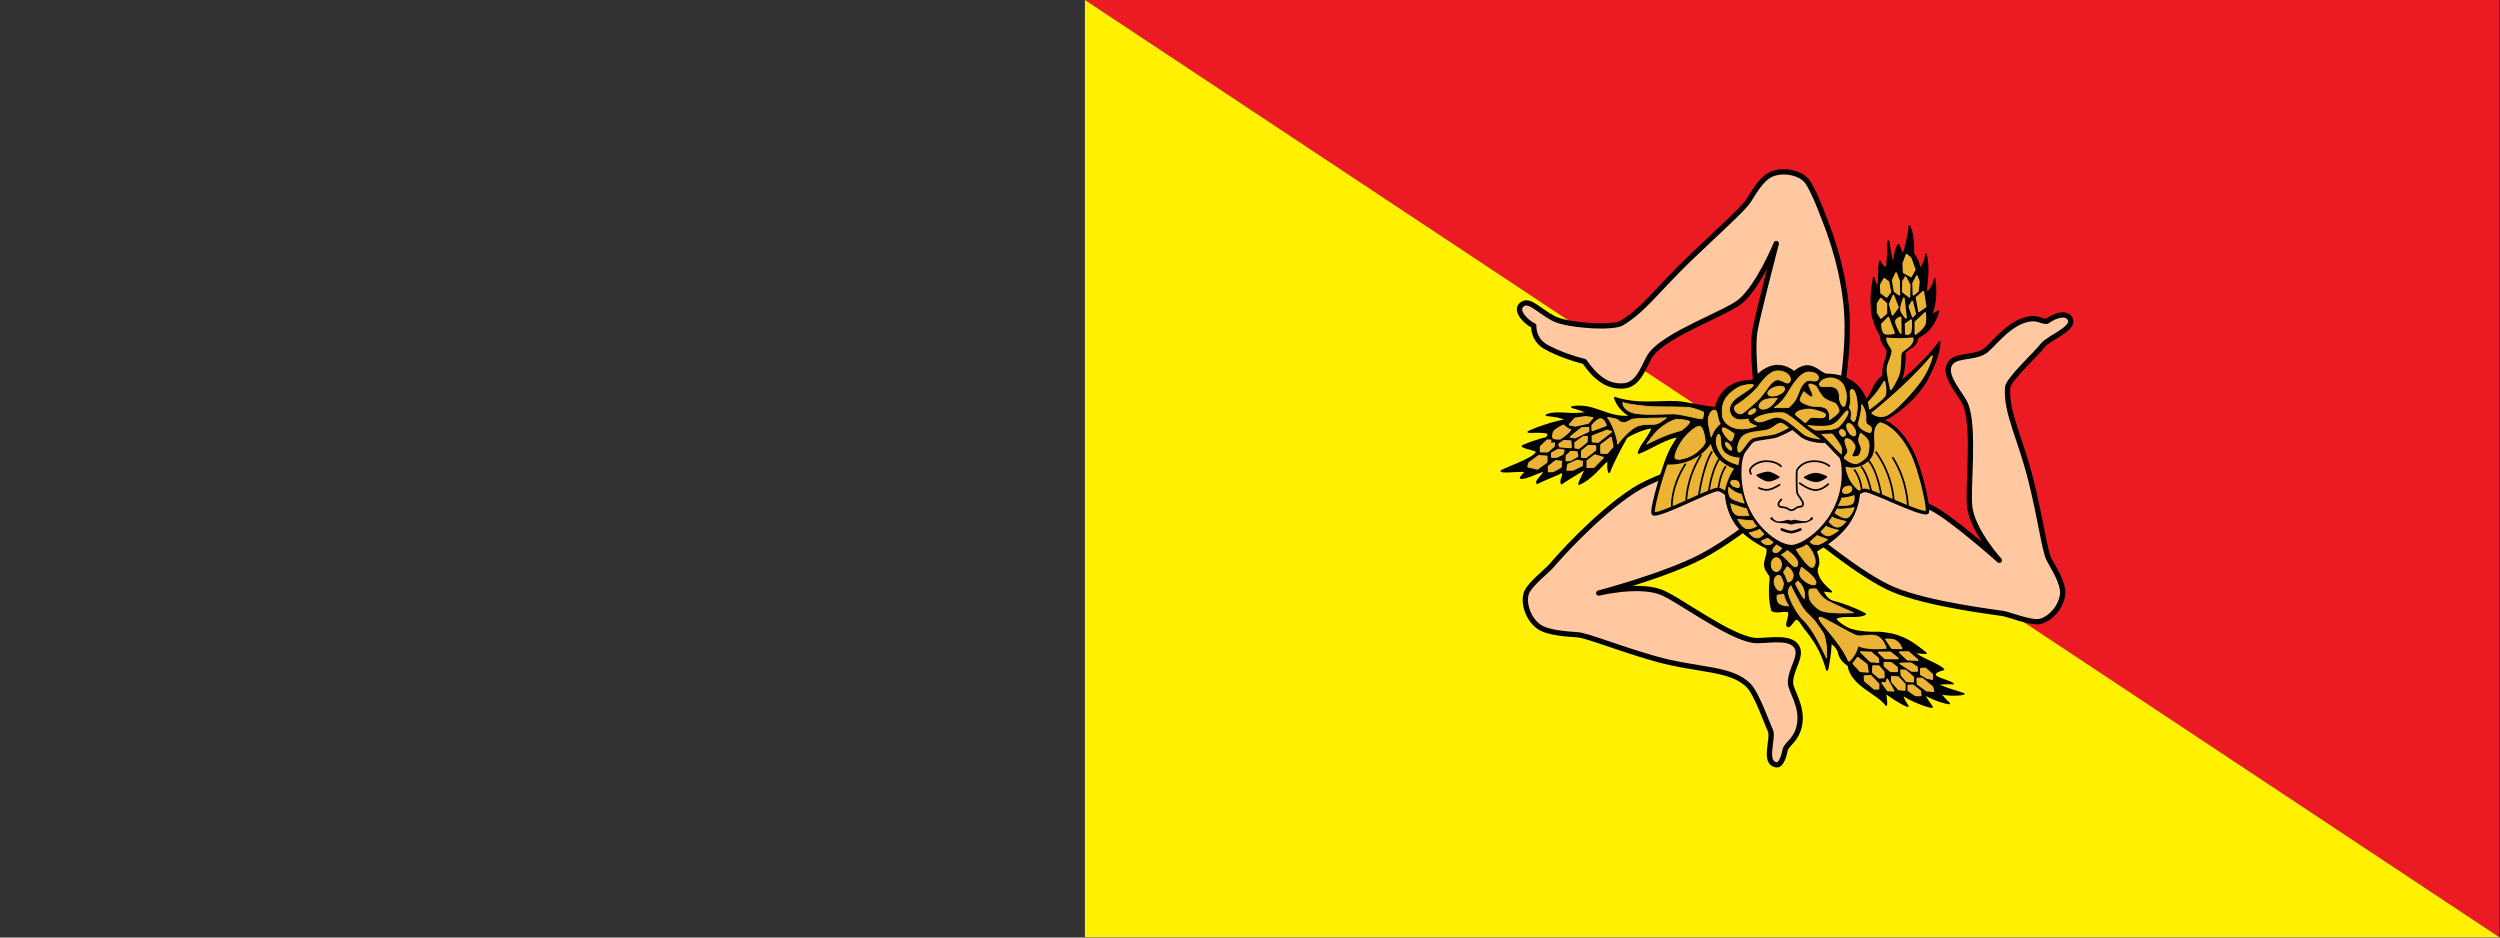 <?xml version="1.0" encoding="UTF-8" standalone="no"?>
<svg
   xmlns:dc="http://purl.org/dc/elements/1.1/"
   xmlns:cc="http://creativecommons.org/ns#"
   xmlns:rdf="http://www.w3.org/1999/02/22-rdf-syntax-ns#"
   xmlns:svg="http://www.w3.org/2000/svg"
   xmlns="http://www.w3.org/2000/svg"
   xmlns:xlink="http://www.w3.org/1999/xlink"
   xmlns:sodipodi="http://sodipodi.sourceforge.net/DTD/sodipodi-0.dtd"
   xmlns:inkscape="http://www.inkscape.org/namespaces/inkscape"
   height="60"
   width="160"
   version="1.0"
   viewBox="-2100 -1470 933.333 350"
   id="svg2"
   inkscape:version="0.92.2 (5c3e80d, 2017-08-06)"
   sodipodi:docname="launcher-xxxhdpi.svg">
  <rect x="-2100" y="-1470" width="933.333" height="350" fill="#333333" stroke="none"/>
  <sodipodi:namedview
     pagecolor="#ffffff"
     bordercolor="#666666"
     borderopacity="1"
     objecttolerance="10"
     gridtolerance="10"
     guidetolerance="10"
     inkscape:pageopacity="0"
     inkscape:pageshadow="2"
     inkscape:window-width="1280"
     inkscape:window-height="708"
     id="namedview116"
     showgrid="false"
     fit-margin-top="0"
     fit-margin-left="0"
     fit-margin-right="0"
     fit-margin-bottom="0"
     inkscape:zoom="3.6948165"
     inkscape:cx="105.02632"
     inkscape:cy="42.934471"
     inkscape:window-x="0"
     inkscape:window-y="31"
     inkscape:window-maximized="1"
     inkscape:current-layer="svg2" />
  <defs
     id="defs4">
    <path
       id="D"
       d="m -31.5,0 33,0 a 30,30 0 0 0 30,-30 l 0,-10 a 30,30 0 0 0 -30,-30 l -33,0 z m 13,-13 19,0 a 19,19 0 0 0 19,-19 l 0,-6 a 19,19 0 0 0 -19,-19 l -19,0 z"
       inkscape:connector-curvature="0"
       style="fill-rule:evenodd" />
    <path
       id="E"
       transform="translate(-31.5,0)"
       d="m 0,0 63,0 0,-13 -51,0 0,-18 40,0 0,-12 -40,0 0,-14 48,0 0,-13 -60,0 z"
       inkscape:connector-curvature="0" />
    <path
       id="e"
       d="m -26.25,0 52.5,0 0,-12 -40.5,0 0,-16 33,0 0,-12 -33,0 0,-11 39.25,0 0,-12 -51.25,0 z"
       inkscape:connector-curvature="0" />
    <g
       id="G">
      <clipPath
         id="gcut">
        <path
           d="m -31.5,0 0,-70 63,0 0,70 z M 0,-47 l 0,12 31.5,0 0,-12 z"
           id="path11"
           inkscape:connector-curvature="0" />
      </clipPath>
      <use
         xlink:href="#O"
         clip-path="url(#gcut)"
         id="use13"
         x="0"
         y="0"
         width="100%"
         height="100%" />
      <rect
         y="-35"
         x="5"
         height="10"
         width="26.5"
         id="rect15" />
      <rect
         y="-35"
         x="21.5"
         height="35"
         width="10"
         id="rect17" />
    </g>
    <path
       id="M"
       d="m -31.5,0 12,0 0,-48 14,48 11,0 14,-48 0,48 12,0 0,-70 -17.5,0 -14,48 -14,-48 -17.5,0 z"
       inkscape:connector-curvature="0" />
    <path
       id="O"
       d="M 0,0 A 31.5,35 0 0 0 0,-70 31.5,35 0 0 0 0,0 m 0,-13 a 18.5,22 0 0 0 0,-44 18.5,22 0 0 0 0,44"
       inkscape:connector-curvature="0"
       style="fill-rule:evenodd" />
    <path
       id="P"
       d="m -31.5,0 13,0 0,-26 28,0 a 22,22 0 0 0 0,-44 l -40,0 z m 13,-39 27,0 a 9,9 0 0 0 0,-18 l -27,0 z"
       inkscape:connector-curvature="0"
       style="fill-rule:evenodd" />
    <g
       id="R">
      <use
         xlink:href="#P"
         id="use23"
         x="0"
         y="0"
         width="100%"
         height="100%" />
      <path
         d="m 28,0 c 0,-10 0,-32 -15,-32 l -19,0 c 22,0 22,22 22,32"
         id="path25"
         inkscape:connector-curvature="0" />
    </g>
    <path
       id="S"
       d="m -15.75,-22 c 0,7 6.75,10.5 16.75,10.5 10,0 14.74,-3.25 14.75,-7.75 C 15.75,-33.5 -31,-24.5 -30.75,-49.5 -30.5,-71 -6,-70 3,-70 c 9,0 26,4 25.75,21.25 l -15.25,0 c 0,-7.5 -7,-10.25 -15,-10.25 -7.75,0 -13.25,1.25 -13.25,8.5 -0.25,11.75 46.25,4 46.25,28.75 C 31.5,-3.5 13.5,0 0,0 -11.5,0 -31.55,-4.5 -31.5,-22 Z"
       inkscape:connector-curvature="0" />
    <g
       id="star"
       style="fill:#ffffff">
      <g
         id="c">
        <path
           id="t"
           transform="matrix(0.951,0.309,-0.309,0.951,-0.309,-0.049)"
           d="M 0,-1 0,0 0.5,0"
           inkscape:connector-curvature="0" />
        <use
           xlink:href="#t"
           transform="scale(-1,1)"
           id="use31"
           x="0"
           y="0"
           width="100%"
           height="100%" />
      </g>
      <use
         xlink:href="#c"
         transform="matrix(0.309,0.951,-0.951,0.309,0,0)"
         id="use33"
         x="0"
         y="0"
         width="100%"
         height="100%" />
      <use
         xlink:href="#c"
         transform="matrix(0.309,-0.951,0.951,0.309,0,0)"
         id="use35"
         x="0"
         y="0"
         width="100%"
         height="100%" />
      <use
         xlink:href="#c"
         transform="matrix(-0.809,0.588,-0.588,-0.809,0,0)"
         id="use37"
         x="0"
         y="0"
         width="100%"
         height="100%" />
      <use
         xlink:href="#c"
         transform="matrix(-0.809,-0.588,0.588,-0.809,0,0)"
         id="use39"
         x="0"
         y="0"
         width="100%"
         height="100%" />
    </g>
    <use
       id="star1"
       xlink:href="#star"
       transform="scale(31.5,31.5)"
       x="0"
       y="0"
       width="100%"
       height="100%" />
    <use
       id="star2"
       xlink:href="#star"
       transform="scale(26.25,26.25)"
       x="0"
       y="0"
       width="100%"
       height="100%" />
    <use
       id="star3"
       xlink:href="#star"
       transform="scale(21,21)"
       x="0"
       y="0"
       width="100%"
       height="100%" />
    <use
       id="star4"
       xlink:href="#star"
       transform="scale(15,15)"
       x="0"
       y="0"
       width="100%"
       height="100%" />
    <use
       id="star5"
       xlink:href="#star"
       transform="scale(10.5,10.5)"
       x="0"
       y="0"
       width="100%"
       height="100%" />
  </defs>
  <clipPath
     id="band">
    <circle
       r="735"
       id="circle53"
       cx="0"
       cy="0" />
  </clipPath>
  <g
     id="g4820"
     transform="matrix(0.66,0,0,0.656,-1694.969,-1470)">
    <g
       style="fill:#ec1b23;fill-opacity:1;stroke:none"
       id="red">
      <polygon
         style="fill:#ec1b23;fill-opacity:1;stroke:none"
         id="polygon5"
         points="0,0 800,0 800,533.333 " />
    </g>
    <g
       style="fill:#fff100;fill-opacity:1;stroke:none"
       id="yellow">
      <polygon
         style="fill:#fff100;fill-opacity:1;stroke:none"
         id="polygon8"
         points="0,533.333 0,0 800,533.333 " />
    </g>
    <g
       id="g4571">
      <g
         id="right_leg">
        <path
           stroke-miterlimit="10"
           d="m 557.435,181.771 c 2.233,5.36 -12.197,10.547 -15.322,14.453 -3.683,4.954 -19.897,19.787 -20.182,24.349 -0.912,14.583 7.181,28.404 13.281,53.125 5.489,22.245 7.596,39.322 10.025,44.4 1.743,3.642 8.625,13.69 7.812,20.183 -1.041,8.333 -8.289,14.888 -13.541,15.495 -5.253,0.607 -16.319,-3.949 -20.27,-4.645 -3.949,-0.694 -41.71,-5.121 -61.806,-13.541 -18.382,-7.702 -48.915,-33.508 -48.915,-33.508 l 18.229,-31.25 c 0,0 32.845,8.679 51.953,18.1 11.399,5.62 38.542,29.947 38.542,29.947 0,0 -14.062,-15.494 -16.537,-29.036 -1.861,-10.19 3.082,-46.051 -2.604,-59.766 -2.225,-5.366 -11.806,-15.104 -9.375,-21.875 2.43,-6.771 13.021,-3.906 20.052,-8.203 3.812,-2.33 11.83,-13.955 21.919,-17.535 8.072,-2.865 10.286,0.868 13.541,0.347 5.211,-3.818 11.461,-5.207 13.198,-1.04 z"
           id="path11-3"
           inkscape:connector-curvature="0"
           style="fill:#ffc8a0;stroke:#000000;stroke-width:3;stroke-linecap:round;stroke-linejoin:round;stroke-miterlimit:10" />
      </g>
      <g
         id="left_leg">
        <path
           stroke-miterlimit="10"
           d="m 391.199,435.262 c -7.692,-1.061 -1.566,-14.736 -3.387,-19.396 -1.875,-3.887 -7.778,-20.9 -12.177,-25.523 -10.074,-10.584 -29.091,-8.504 -53.55,-15.582 -22.009,-6.368 -37.852,-13.083 -43.465,-13.517 -4.025,-0.312 -16.83,-0.8 -22.046,-4.749 -6.696,-5.069 -8.749,-14.622 -6.648,-19.475 2.101,-4.852 11.58,-12.159 14.156,-15.231 2.577,-3.073 24.304,-28.176 46.357,-42.721 16.637,-10.974 66.16,-24.4 66.16,-24.4 l 10.323,35.192 c 0,0 -19.221,16.697 -38.007,26.745 -20.177,10.792 -58.258,20.905 -58.258,20.905 0,0 21.733,-5.333 34.697,-0.705 9.756,3.483 38.34,25.694 53.061,27.628 5.76,0.756 18.982,-2.671 23.632,2.818 4.648,5.489 -3.127,13.23 -2.922,21.468 0.112,4.466 7.055,13.171 5.111,23.699 -1.556,8.424 -6.832,10.79 -8.008,13.87 -0.76,3.921 -2.4,9.337 -5.029,8.974 z"
           id="path14"
           inkscape:connector-curvature="0"
           style="fill:#ffc8a0;stroke:#000000;stroke-width:3;stroke-linecap:round;stroke-linejoin:round;stroke-miterlimit:10" />
      </g>
      <g
         id="top_leg">
        <path
           stroke-miterlimit="10"
           d="m 246.702,173.785 c 4.201,-4.368 9.027,2.431 18.402,7.465 7.532,4.045 33.333,5.729 38.542,2.604 12.529,-7.517 20.71,-19.67 39.068,-37.314 16.521,-15.876 29.214,-27.282 32.398,-31.925 2.282,-3.331 7.162,-12.892 13.19,-15.435 7.738,-3.265 17.039,-0.266 20.19,3.98 3.151,4.244 7.556,15.42 8.93,19.188 1.373,3.768 10.351,24.396 13.138,50.675 3.284,30.969 -6.569,69.914 -6.569,69.914 l -41.761,-2.815 c 0,0 -5.63,-37.538 -3.285,-51.614 1.499,-8.991 12.124,-49.9 12.124,-49.9 0,0 -9.754,23.952 -20.245,32.865 -7.894,6.708 -41.42,18.274 -50.456,30.056 -3.535,4.609 -6.306,16.96 -14.9,18.002 -9.597,1.163 -16.667,-4.688 -22.917,-13.802 -6.511,-1.562 -14.679,-4.457 -21.354,-8.073 -6.25,-3.385 -7.373,-8.945 -7.292,-12.24 -4.247,-1.913 -10.362,-8.347 -7.203,-11.631 z"
           id="path17"
           inkscape:connector-curvature="0"
           style="fill:#ffc8a0;stroke:#000000;stroke-width:3;stroke-linecap:round;stroke-linejoin:round;stroke-miterlimit:10" />
      </g>
      <g
         id="right_wing">
        <path
           stroke-miterlimit="10"
           d="m 423.003,258.681 c -0.347,14.757 9.723,26.215 9.723,26.215 0,0 5.095,-5.815 8.594,-5.815 4.08,0 30.209,13.542 34.896,12.674 1.813,-0.336 -2.594,-19.643 -6.338,-29.688 -3.559,-9.549 -10.156,-18.664 -17.447,-21.962 -4.333,-1.959 -16.667,-3.125 -21.875,0.348 -5.209,3.471 -7.435,13.194 -7.553,18.228 z"
           id="path20"
           inkscape:connector-curvature="0"
           style="fill:#ebb437;stroke:#000000;stroke-width:2;stroke-linecap:round;stroke-linejoin:round;stroke-miterlimit:10" />
      </g>
      <g
         id="left_wing">
        <path
           stroke-miterlimit="10"
           d="m 376.249,258.16 c 0.054,12.587 -9.321,26.909 -9.321,26.909 0,0 -5.496,-6.509 -8.995,-6.509 -4.079,0 -31.543,14.756 -36.23,13.888 -1.814,-0.336 3.929,-20.858 7.672,-30.902 3.559,-9.548 10.156,-18.664 17.448,-21.962 4.333,-1.96 16.667,-3.125 21.875,0.347 5.207,3.473 7.53,13.194 7.551,18.229 z"
           id="path23"
           inkscape:connector-curvature="0"
           style="fill:#ebb432;stroke:#000000;stroke-width:2;stroke-linecap:round;stroke-linejoin:round;stroke-miterlimit:10" />
      </g>
      <g
         id="Ebene_119">
        <path
           d="m 336.719,248.351 c -7.7,0.301 -16.52,6.949 -23.52,9.449 1.2,-4.8 6.609,-9.598 7.808,-14.397 -3.299,-0.347 -12.083,3.683 -14.583,5.382 -2.2,3.701 -7.726,14.15 -9.896,19.965 -1.476,-3.299 0.677,-8.29 -1.823,-5.989 -2.9,2.499 -8.594,10.069 -15.191,12.674 0.694,-2.69 4.691,-8.948 2.691,-8.247 -1.2,0.9 -11.5,6.886 -12.5,7.986 -1.215,-2.256 2.426,-5.936 -0.174,-6.336 -1.2,0.8 -12.441,5.162 -13.542,6.162 -1.6,-1.2 4.985,-5.831 3.385,-7.031 -3.2,0.899 -10.229,4.494 -12.76,4.08 -0.968,-0.157 4.253,-3.939 1.302,-3.992 -5.068,-0.091 -11.214,0.862 -12.326,-0.001 3.5,-2 18.209,-6.955 19.909,-10.556 1.1,-1.6 -7.231,-2.28 -7.93,-3.681 2.1,-1.1 10.851,-4.166 13.542,-4.514 1,-1.5 0.703,-0.991 1.302,-2.691 -3.212,-1.302 -9.846,-0.581 -11.545,-0.781 3.9,-2.1 15.885,-6.163 21.528,-6.771 -3.1,-2.101 -7.785,-2.377 -11.285,-2.778 3.199,-1.5 8.288,-1.084 11.788,-0.884 5.301,0.399 7.13,-0.23 12.431,-0.331 -3.2,-1.3 -6.509,-2.486 -9.809,-3.385 12.966,-2.213 19.531,6.771 33.579,5.315 -4.933,-2.365 -8.26,-6.912 -9.36,-10.611 12.934,4.253 24.914,1.91 34.201,2.344 5.8,0.1 17.03,3.085 22.83,3.385 2.431,-9.635 8.854,-15.321 20.92,-15.538 3.646,-4.427 12.5,-13.455 23.525,-4.861 9.461,-8.333 14.539,1.432 18.445,1.432 15.104,0 20.79,10.114 22.18,14.801 3.124,-3.298 3.906,-7.031 5.381,-9.201 1.216,-1.91 2.258,-3.212 4.341,-5.035 0.199,-2 -0.348,-3.993 0.954,-7.378 0.868,-2.777 1.65,-4.861 1.39,-7.118 -1.389,-2.344 -3.906,-4.774 -3.56,-7.986 -2.5,-4 -4.809,-9.61 -5.208,-14.41 -0.601,-8.099 -0.158,-10.763 1.042,-18.663 0.781,3.472 2.04,5.354 2.43,4.861 0.858,-1.084 0.175,-12.207 1.129,-14.236 0.955,2.344 2.994,4.708 3.732,3.038 0.87,-1.968 0.662,-12.149 1.042,-14.583 0.3,0 0.984,11.2 3.386,13.194 -0.501,-2.5 0.743,-9.311 2.344,-11.111 0.781,1.389 1.403,4.596 2.604,5.295 1.042,-1.476 3.653,-13.119 3.553,-15.918 1.9,3.6 2.351,11.317 2.177,15.571 1.389,1.91 3.125,4.861 3.732,9.288 1.216,-1.823 3.385,-5.255 3.385,-8.854 2.604,10.677 -1.041,20.66 0.781,21.875 0.545,-0.334 2.952,-2.517 4.255,-7.726 1.128,11.632 -0.608,16.841 -1.997,20.052 0.521,0.174 2.951,-0.781 3.992,-1.823 -1.735,6.51 -5.381,12.152 -11.544,14.757 -1.389,6.336 -4.466,5.254 -7.466,8.854 0.259,4.948 -0.521,12.5 -2.604,17.188 0.954,-1.215 13.977,-11.632 22.396,-23.351 -0.26,7.118 -3.646,14.583 -7.552,22.135 -2.604,4.34 -6.815,9.458 -9.114,11.458 -5.469,5.122 -11.11,9.765 -17.23,11.588 -7.683,4.948 -0.076,15.123 -6.12,21.615 -3.516,3.776 -8.463,5.339 -13.802,3.516 0.253,4.946 2.518,10.851 8.333,15.364 -1.562,20.443 -17.101,28.386 -24.609,33.594 1.736,3.298 1.579,6.939 1.433,7.553 -0.8,2.599 -0.944,1.746 -0.745,4.445 1.001,4.601 4.601,7.9 8.001,10.9 -1.7,-0.2 -3.3,-0.4 -5,-0.6 1.4,2.8 3.2,5.699 6.5,6.399 5,1.2 13.121,4.378 17.72,6.979 -4.599,2.499 -12.713,-0.298 -17.013,2.604 2.43,3.125 6.787,5.762 9.893,6.518 4.797,1.3 9.897,1.601 14.797,1.401 2.1,0.101 7.597,0.851 10.028,1.72 7.552,2.517 11.065,5.683 16.666,9.982 -1.4,-0.1 -5.295,-0.302 -6.694,-0.402 2.1,2.801 14.391,6.991 16.591,9.69 -3.56,0.868 -6.32,2.24 -3.82,4.34 2.2,1.101 7.102,2.533 9.201,3.733 -1.899,-0.499 -7.672,0.337 -9.572,-0.063 3.583,2.407 11.136,4.316 15.649,5.879 -3.56,1.042 -11.629,0.465 -13.629,-0.435 1.997,2.345 3.386,3.994 5.469,5.903 -5.729,-0.955 -11.775,-3.894 -13.976,-5.295 0.087,1.736 2.518,4.688 4.254,7.292 -2.7,0.1 -14.746,-5.059 -16.146,-6.858 -1.499,0.601 1.631,5.137 2.431,6.338 -3.398,-1 -10.59,-6.077 -12.761,-7.64 0.261,2.691 0.954,5.903 0.521,7.031 -4.254,-6.423 -19.879,-11.284 -21.268,-22.482 -2.899,-2 -4.745,-3.934 -5.545,-7.434 -0.3,-2.001 -2.823,-4.8 -4.524,-5.501 -0.043,6.111 -1.783,15.539 -2.083,15.539 -2.8,-9.602 -5.632,-14.857 -11.632,-22.657 -1.909,-1.737 -4.004,-6.924 -5.903,-6.424 -1.4,0.302 -3.414,4.769 -4.514,4.167 -1.959,-0.165 1.572,-6.251 0.348,-8.16 -1.027,-1.602 -6.945,0.868 -9.375,-0.868 -1.601,-6.2 -1.455,-11.669 -0.955,-17.969 0.5,-2.3 -2.518,-3.819 -3.038,-7.031 -0.701,-3.199 2.229,-7.304 1.128,-10.503 -12.413,-6.163 -22.179,-14.106 -23.481,-31.554 0,0 0.998,-7.422 5.599,-13.933 -5.729,-1.823 -12.109,-6.467 -13.672,-14.974 -7.682,11.588 -19.922,12.891 -25.781,12.37 1.432,-6.509 6.38,-13.931 8.203,-15.45 z"
           id="path26"
           inkscape:connector-curvature="0"
           style="stroke:#000000;stroke-linecap:round;stroke-linejoin:round" />
      </g>
      <g
         id="Ebene_118">
        <path
           stroke-miterlimit="10"
           d="m 362.327,265.625 c -3.299,4.948 -4.081,12.848 -4.081,12.848"
           id="path29"
           inkscape:connector-curvature="0"
           style="fill:none;stroke:#000000;stroke-linecap:round;stroke-linejoin:round;stroke-miterlimit:10" />
      </g>
      <g
         id="Ebene_117">
        <path
           stroke-miterlimit="10"
           d="m 358.854,261.111 c -4.34,6.25 -5.902,18.229 -5.902,18.229"
           id="path32"
           inkscape:connector-curvature="0"
           style="fill:none;stroke:#000000;stroke-linecap:round;stroke-linejoin:round;stroke-miterlimit:10" />
      </g>
      <g
         id="Ebene_116">
        <path
           stroke-miterlimit="10"
           d="m 354.601,257.205 c -5.035,8.073 -7.292,24.653 -7.292,24.653"
           id="path35"
           inkscape:connector-curvature="0"
           style="fill:none;stroke:#000000;stroke-linecap:round;stroke-linejoin:round;stroke-miterlimit:10" />
      </g>
      <g
         id="Ebene_115">
        <path
           stroke-miterlimit="10"
           d="m 348.438,259.027 c -8.594,14.062 -8.247,26.303 -8.247,26.303"
           id="path38"
           inkscape:connector-curvature="0"
           style="fill:none;stroke:#000000;stroke-linecap:round;stroke-linejoin:round;stroke-miterlimit:10" />
      </g>
      <g
         id="Ebene_114">
        <path
           stroke-miterlimit="10"
           d="m 339.583,264.236 c -8.594,13.715 -7.552,24.652 -7.552,24.652"
           id="path41"
           inkscape:connector-curvature="0"
           style="fill:none;stroke:#000000;stroke-linecap:round;stroke-linejoin:round;stroke-miterlimit:10" />
      </g>
      <g
         id="Ebene_113">
        <path
           stroke-miterlimit="10"
           d="m 435.33,267.535 c 3.559,4.428 4.167,11.632 4.167,11.632"
           id="path44"
           inkscape:connector-curvature="0"
           style="fill:none;stroke:#000000;stroke-linecap:round;stroke-linejoin:round;stroke-miterlimit:10" />
      </g>
      <g
         id="Ebene_112">
        <path
           stroke-miterlimit="10"
           d="m 439.323,265.799 c 3.385,3.906 5.469,13.716 5.469,13.716"
           id="path47"
           inkscape:connector-curvature="0"
           style="fill:none;stroke:#000000;stroke-linecap:round;stroke-linejoin:round;stroke-miterlimit:10" />
      </g>
      <g
         id="Ebene_111">
        <path
           stroke-miterlimit="10"
           d="m 443.403,262.239 c 5.208,6.338 7.031,19.358 7.031,19.358"
           id="path50"
           inkscape:connector-curvature="0"
           style="fill:none;stroke:#000000;stroke-linecap:round;stroke-linejoin:round;stroke-miterlimit:10" />
      </g>
      <g
         id="Ebene_110">
        <path
           stroke-miterlimit="10"
           d="m 447.482,257.292 c 9.636,13.541 9.983,27.257 9.983,27.257"
           id="path53"
           inkscape:connector-curvature="0"
           style="fill:none;stroke:#000000;stroke-linecap:round;stroke-linejoin:round;stroke-miterlimit:10" />
      </g>
      <g
         id="Ebene_109">
        <path
           stroke-miterlimit="10"
           d="m 457.031,260.504 c 8.594,13.715 8.507,28.038 8.507,28.038"
           id="path56"
           inkscape:connector-curvature="0"
           style="fill:none;stroke:#000000;stroke-linecap:round;stroke-linejoin:round;stroke-miterlimit:10" />
      </g>
      <g
         id="face">
        <path
           stroke-miterlimit="10"
           d="m 399.566,242.014 c 10.417,0 28.109,4.906 29.427,24.305 1.91,28.125 -21.181,44.792 -29.341,44.792 -9.288,0 -31.076,-16.319 -29.166,-45.573 1.256,-19.229 18.83,-23.524 29.08,-23.524 z"
           id="path59"
           inkscape:connector-curvature="0"
           style="fill:#ffc8a0;stroke:#000000;stroke-width:2;stroke-linecap:round;stroke-linejoin:round;stroke-miterlimit:10" />
      </g>
      <g
         id="Ebene_107">
        <path
           stroke-miterlimit="10"
           d="m 419.358,271.44 c 0,0 -3.126,-1.866 -6.077,-1.822 -2.951,0.043 -6.076,2.083 -6.076,2.083 0,0 3.689,2.17 6.38,2.171 2.691,10e-4 5.773,-2.432 5.773,-2.432 z"
           id="path62"
           inkscape:connector-curvature="0"
           style="stroke:#000000;stroke-linecap:round;stroke-linejoin:round;stroke-miterlimit:10" />
      </g>
      <g
         id="Ebene_106">
        <path
           stroke-miterlimit="10"
           d="m 392.448,271.528 c 0,0 -3.559,-2.301 -5.513,-2.604 -1.953,-0.303 -6.64,1.562 -6.64,1.562 0,0 3.603,2.777 6.033,3.039 2.431,0.261 6.12,-1.997 6.12,-1.997 z"
           id="path65"
           inkscape:connector-curvature="0"
           style="stroke:#000000;stroke-linecap:round;stroke-linejoin:round;stroke-miterlimit:10" />
      </g>
      <g
         id="Ebene_105">
        <path
           stroke-miterlimit="10"
           d="m 421.094,265.191 c 0,0 -3.299,-2.908 -9.028,-2.734 -5.729,0.174 -8.55,3.646 -9.244,5.078 -0.442,0.912 -0.26,11.675 0.087,13.021 0.347,1.346 3.732,4.86 3.298,6.597 -0.434,1.737 -2.127,0.955 -3.342,1.648 -1.215,0.696 -2.213,1.562 -3.038,1.562 -1.562,0 -1.779,-0.913 -3.472,-1.432 -1.53,-0.471 -3.473,0 -3.993,-1.433 -0.518,-1.424 1.605,-3.212 1.605,-3.212"
           id="path68"
           inkscape:connector-curvature="0"
           style="fill:none;stroke:#000000;stroke-linecap:round;stroke-linejoin:round;stroke-miterlimit:10" />
      </g>
      <g
         id="Ebene_104">
        <path
           stroke-miterlimit="10"
           d="m 393.75,265.364 c 0,0 -2.387,-2.777 -7.986,-2.907 -5.599,-0.131 -9.071,3.429 -9.461,4.688 -0.39,1.259 0.478,2.517 0.478,2.517"
           id="path71"
           inkscape:connector-curvature="0"
           style="fill:none;stroke:#000000;stroke-linecap:round;stroke-linejoin:round;stroke-miterlimit:10" />
      </g>
      <g
         id="Ebene_103">
        <path
           stroke-miterlimit="10"
           d="m 420.486,275.521 c 0,0 -3.429,3.386 -7.205,3.386 -3.776,0 -8.94,-3.906 -8.94,-3.906"
           id="path74"
           inkscape:connector-curvature="0"
           style="fill:none;stroke:#000000;stroke-linecap:round;stroke-linejoin:round;stroke-miterlimit:10" />
      </g>
      <g
         id="Ebene_102">
        <path
           stroke-miterlimit="10"
           d="m 392.926,275.911 c 0,0 -4.341,2.865 -7.118,2.865 -2.778,0 -4.515,-1.085 -4.515,-1.085"
           id="path77"
           inkscape:connector-curvature="0"
           style="fill:none;stroke:#000000;stroke-linecap:round;stroke-linejoin:round;stroke-miterlimit:10" />
      </g>
      <g
         id="Ebene_101">
        <g
           id="g80">
          <path
             d="m 399.479,298.481 c -0.89,0 -2.361,-0.646 -2.361,-0.646 -1.003,-0.113 -3.933,-0.049 -5.517,-0.353 -1.685,-0.323 -3.736,-1.946 -3.928,-2.213 -0.167,-0.233 0.373,-0.689 0.606,-0.857 0.235,-0.167 0.683,-0.166 0.728,0.119 0.163,1.042 1.908,2.024 2.789,2.171 2.344,0.391 5.625,-0.99 5.755,-0.891 l 1.919,0.443 1.894,-0.5 c 0.122,-0.1 3.802,1.077 6.492,0.859 0.828,-0.066 2.474,-0.933 2.851,-2.107 0.087,-0.274 0.51,-0.258 0.733,-0.076 0.223,0.181 0.59,0.702 0.408,0.926 -0.207,0.254 -2.148,1.67 -3.797,2.061 -1.486,0.353 -4.927,0.326 -6.25,0.5 0.001,0 -1.28,0.564 -2.322,0.564 z"
             id="path82"
             inkscape:connector-curvature="0" />
        </g>
      </g>
      <g
         id="Ebene_100">
        <path
           stroke-miterlimit="10"
           d="m 404.688,301.302 c 0,0 -3.45,1.498 -5.078,1.498 -2.019,0 -5.426,-1.498 -5.426,-1.498"
           id="path85"
           inkscape:connector-curvature="0"
           style="fill:none;stroke:#000000;stroke-width:1.5;stroke-linecap:round;stroke-linejoin:round;stroke-miterlimit:10" />
      </g>
      <g
         id="Ebene_99">
        <path
           stroke-miterlimit="10"
           d="m 429.167,231.293 c -0.868,0.043 -2.344,-2.647 -2.344,-4.688 0,-2.04 -0.173,-3.906 -1.649,-5.381 -1.13,-1.129 -3.212,-1.302 -4.861,-1.237 -1.649,0.065 -4.774,0.543 -4.817,-1.172 -0.044,-1.714 3.017,-3.754 6.163,-3.754 3.146,0 5.815,1.801 6.987,3.472 1.172,1.671 1.966,4.625 2.041,6.294 0.085,1.909 -0.1,6.396 -1.52,6.466 z"
           id="path88"
           inkscape:connector-curvature="0"
           style="fill:#ebb437;stroke:#ebb437;stroke-width:0.5;stroke-linecap:round;stroke-linejoin:round;stroke-miterlimit:10" />
      </g>
      <g
         id="Ebene_98">
        <path
           stroke-miterlimit="10"
           d="m 378.125,219.206 c 0.26,0.89 -6.242,4.874 -8.203,6.25 -3.06,2.148 -5.815,4.883 -5.208,8.529 0.476,2.858 2.57,4.266 4.427,4.73 2.604,0.651 5.946,-0.26 5.946,-0.26 0,0 0.282,1.671 1.389,2.388 1.107,0.716 3.472,1.605 3.472,1.605 0,0 -4.362,1.888 -9.375,1.628 -5.013,-0.261 -9.57,-3.386 -9.961,-7.748 -0.391,-4.362 0.261,-7.617 2.604,-10.612 1.598,-2.042 4.752,-4.688 7.552,-5.794 2.164,-0.856 7.097,-1.606 7.357,-0.716 z"
           id="path91"
           inkscape:connector-curvature="0"
           style="fill:#ebb437;stroke:#ebb437;stroke-width:0.5;stroke-linecap:round;stroke-linejoin:round;stroke-miterlimit:10" />
      </g>
      <g
         id="Ebene_97">
        <ellipse
           transform="matrix(-0.838,0.546,-0.546,-0.838,821.684,224.342)"
           stroke-miterlimit="10"
           cx="377.539"
           cy="234.147"
           rx="2.409"
           ry="1.139"
           id="ellipse94"
           style="fill:#ebb437;stroke:#ebb437;stroke-width:0.5;stroke-linecap:round;stroke-linejoin:round;stroke-miterlimit:10" />
      </g>
      <g
         id="Ebene_96">
        <path
           stroke-miterlimit="10"
           d="m 391.602,226.627 c 0,0 -6.185,-0.065 -8.333,1.562 -1.807,1.369 -2.213,2.604 -1.823,3.516 0.391,0.912 1.758,1.758 4.492,0.651 3.11,-1.258 5.664,-5.729 5.664,-5.729 z"
           id="path97"
           inkscape:connector-curvature="0"
           style="fill:#ebb437;stroke:#ebb437;stroke-width:0.5;stroke-linecap:round;stroke-linejoin:round;stroke-miterlimit:10" />
      </g>
      <g
         id="Ebene_95">
        <ellipse
           transform="matrix(-0.944,0.33,-0.33,-0.944,833.639,303.546)"
           stroke-miterlimit="10"
           cx="391.081"
           cy="222.461"
           rx="5.013"
           ry="2.409"
           id="ellipse100"
           style="fill:#ebb437;stroke:#ebb437;stroke-width:0.5;stroke-linecap:round;stroke-linejoin:round;stroke-miterlimit:10" />
      </g>
      <g
         id="Ebene_94">
        <path
           stroke-miterlimit="10"
           d="m 398.503,217.513 c 1.822,-2.019 -0.679,-6.445 -6.532,-6.445 -5.469,0 -10.606,8.437 -11.927,9.886 -2.182,2.395 -6.627,6.588 -11.445,9.5 -2.909,2.033 0.086,5.483 2.755,5.028 1.099,-0.188 8.326,-6.663 10.091,-8.594 2.083,-2.279 4.439,-5.638 5.403,-7.031 1.172,-1.693 3.3,-3.711 4.818,-3.711 3.321,0 5.357,3.005 6.837,1.367 z"
           id="path103"
           inkscape:connector-curvature="0"
           style="fill:#ebb437;stroke:#ebb437;stroke-width:0.5;stroke-linecap:round;stroke-linejoin:round;stroke-miterlimit:10" />
      </g>
      <g
         id="Ebene_93">
        <path
           stroke-miterlimit="10"
           d="m 414.714,215.885 c 0.718,-1.301 -0.087,-4.167 -5.426,-4.167 -4.688,0 -9.802,8.79 -10.785,10.417 -1.628,2.691 -3.624,6.467 -8.442,9.766 4.948,0.261 8.052,0 8.052,0 0,0 2.994,-2.669 4.166,-4.948 1.172,-2.279 2.148,-5.729 3.061,-7.096 0.911,-1.367 2.233,-2.904 3.58,-3.255 1.497,-0.391 4.752,1.171 5.794,-0.717 z"
           id="path106"
           inkscape:connector-curvature="0"
           style="fill:#ebb437;stroke:#ebb437;stroke-width:0.5;stroke-linecap:round;stroke-linejoin:round;stroke-miterlimit:10" />
      </g>
      <g
         id="Ebene_92">
        <path
           stroke-miterlimit="10"
           d="m 409.549,218.793 c 0.607,-0.781 3.516,0.521 4.036,1.042 0.521,0.521 2.561,5.382 4.904,6.988 2.344,1.606 4.819,2.17 5.687,2.561 0.868,0.391 2.561,3.082 2.387,4.601 -0.174,1.519 -5.469,4.948 -5.469,4.948 0,0 0.869,-4.688 -1.996,-6.554 -2.277,-1.483 -6.511,-0.998 -8.03,-1.259 -1.519,-0.26 -6.554,-2.04 -6.51,-3.472 0.043,-1.433 2.127,-4.774 2.127,-4.774 0,0 3.992,3.906 4.947,2.908 0.956,-0.999 -2.691,-6.207 -2.083,-6.989 z"
           id="path109"
           inkscape:connector-curvature="0"
           style="fill:#ebb437;stroke:#ebb437;stroke-width:0.5;stroke-linecap:round;stroke-linejoin:round;stroke-miterlimit:10" />
      </g>
      <g
         id="Ebene_91">
        <path
           stroke-miterlimit="10"
           d="m 418.74,236.082 c -0.036,-0.943 -6.027,-2.916 -8.943,-2.965 -2.915,-0.049 -7.178,0.83 -7.581,2.673 -0.341,1.555 3.5,4.617 4.715,4.617 1.214,0 1.991,-2.479 3.838,-3.014 1.846,-0.535 8.068,1.313 7.971,-1.311 z"
           id="path112"
           inkscape:connector-curvature="0"
           style="fill:#ebb437;stroke:#ebb437;stroke-linecap:round;stroke-linejoin:round;stroke-miterlimit:10" />
      </g>
      <g
         id="Ebene_90">
        <path
           stroke-miterlimit="10"
           d="m 419.271,251.042 c -3.622,0.499 -10.63,-0.801 -13.541,-2.995 -1.74,-1.311 -9.433,-8.562 -13.281,-9.245 -4.492,-0.797 -10.417,5.469 -14.695,0.801 -1.845,-2.013 3.755,-4.19 6.103,-4.824 2.347,-0.633 9.114,-1.705 11.978,-0.925 2.864,0.78 9.007,6.188 11.589,8.38 2.579,2.193 10.024,7.332 11.847,8.808 z"
           id="path115"
           inkscape:connector-curvature="0"
           style="fill:#ebb437;stroke:#000000;stroke-width:2;stroke-linecap:round;stroke-linejoin:round;stroke-miterlimit:10" />
      </g>
      <g
         id="Ebene_89">
        <path
           stroke-miterlimit="10"
           d="m 433.724,221.68 c 2.084,-0.456 3.061,5.794 3.19,8.789 0.129,2.995 -0.911,9.375 -1.953,9.375 -1.042,0 -1.692,-1.823 -1.692,-1.823 0,0 1.106,-4.102 -0.912,-5.925 0.391,-1.562 0.977,-2.995 0.781,-5.013 -0.196,-2.018 -0.815,-5.097 0.586,-5.403 z"
           id="path118"
           inkscape:connector-curvature="0"
           style="fill:#ebb437;stroke:#ebb437;stroke-width:0.5;stroke-linecap:round;stroke-linejoin:round;stroke-miterlimit:10" />
      </g>
      <g
         id="Ebene_88">
        <path
           stroke-miterlimit="10"
           d="m 431.572,233.129 c 3.386,1.318 -3.727,9.856 -5.269,10.766 -3.023,1.785 -11.971,2.313 -13.979,1.298 -2.341,-1.183 -5.64,-4.134 -5.64,-4.134 0,0 11.246,1.82 15.538,0.086 4.958,-2 7.264,-8.828 9.35,-8.016 z"
           id="path121"
           inkscape:connector-curvature="0"
           style="fill:#ebb437;stroke:#000000;stroke-linecap:round;stroke-linejoin:round;stroke-miterlimit:10" />
      </g>
      <g
         id="Ebene_87">
        <ellipse
           transform="matrix(0.863,-0.505,0.505,0.863,-64.27,252.221)"
           stroke-miterlimit="10"
           cx="433.529"
           cy="244.77"
           rx="1.931"
           ry="3.971"
           id="ellipse124"
           style="fill:#ebb437;stroke:#ebb437;stroke-width:0.5;stroke-linecap:round;stroke-linejoin:round;stroke-miterlimit:10" />
      </g>
      <g
         id="Ebene_86">
        <ellipse
           transform="matrix(0.851,-0.526,0.526,0.851,-65.497,262.106)"
           stroke-miterlimit="10"
           cx="428.322"
           cy="246.268"
           rx="1.541"
           ry="2.082"
           id="ellipse127"
           style="fill:#ebb437;stroke:#ebb437;stroke-width:0.5;stroke-linecap:round;stroke-linejoin:round;stroke-miterlimit:10" />
      </g>
      <g
         id="Ebene_85">
        <path
           stroke-miterlimit="10"
           d="m 439.41,230.252 c -0.044,5.339 -1.997,9.766 -1.866,11.198 0.13,1.432 1.562,2.56 3.038,3.428 1.477,0.869 3.386,1.562 3.906,1.085 0.521,-0.477 0.608,-2.04 0.131,-2.908 -0.479,-0.868 -2.258,-1.085 -2.692,-2.474 -0.434,-1.388 0.044,-2.995 -0.26,-4.948 -0.305,-1.952 -1.605,-4.556 -2.257,-5.381 z"
           id="path130"
           inkscape:connector-curvature="0"
           style="fill:#ebb437;stroke:#ebb437;stroke-width:0.5;stroke-linecap:round;stroke-linejoin:round;stroke-miterlimit:10" />
      </g>
      <g
         id="Ebene_84">
        <path
           stroke-miterlimit="10"
           d="m 413.629,246.181 c 2.275,0.104 8.371,-0.895 9.636,-0.173 1.266,0.721 5.497,6.931 5.902,8.68 0.403,1.75 0.057,4.427 -1.057,5.713 -4.412,-4.151 -10.488,-11.529 -14.481,-14.22 z"
           id="path133"
           inkscape:connector-curvature="0"
           style="fill:#ebb437;stroke:#000000;stroke-width:2;stroke-linecap:round;stroke-linejoin:round;stroke-miterlimit:10" />
      </g>
      <g
         id="Ebene_83">
        <path
           stroke-miterlimit="10"
           d="m 430.599,249.696 c -1.995,0.521 1.042,5.99 0.912,7.292 -0.131,1.302 -2.04,2.907 -1.996,3.559 0.044,0.652 3.992,3.342 6.423,3.342 1.998,0 5.989,-3.081 6.641,-4.557 0.652,-1.476 1.302,-4.991 0.825,-7.552 -0.478,-2.561 -4.602,-5.251 -4.602,-5.251 0,0 -1.084,2.083 -1.128,3.689 -0.044,1.605 1.259,3.559 1.433,4.861 0.174,1.302 -0.738,3.56 -1.216,4.123 -0.478,0.564 -3.081,1.129 -3.862,0.521 -0.781,-0.608 1.648,-3.342 1.648,-5.382 0,-1.823 -3.082,-5.166 -5.078,-4.645 z"
           id="path136"
           inkscape:connector-curvature="0"
           style="fill:#ebb437;stroke:#ebb437;stroke-width:0.5;stroke-linecap:round;stroke-linejoin:round;stroke-miterlimit:10" />
      </g>
      <g
         id="Ebene_82">
        <path
           stroke-miterlimit="10"
           d="m 393.75,239.583 c 2.212,0 6.25,4.167 6.25,4.167 0,0 -6.666,3.736 -9.859,4.535 -3.195,0.799 -8.497,1.117 -11.55,2.057 -3.053,0.94 -5.785,8.372 -8.557,8.231 -2.772,-0.141 -1.926,-4.838 -1.926,-4.838 0,0 0.799,-5.215 4.321,-7.282 3.523,-2.067 9.208,-2.114 12.824,-2.865 3.618,-0.753 5.256,-4.005 8.497,-4.005 z"
           id="path139"
           inkscape:connector-curvature="0"
           style="fill:#ebb437;stroke:#000000;stroke-width:2;stroke-linecap:round;stroke-linejoin:round;stroke-miterlimit:10" />
      </g>
      <g
         id="Ebene_81">
        <path
           stroke-miterlimit="10"
           d="m 367.274,246.962 c 0,0 -0.737,3.429 -1.605,3.95 -0.869,0.521 -5.339,-4.514 -5.208,-6.858 0.13,-2.35 6.813,2.908 6.813,2.908 z"
           id="path142"
           inkscape:connector-curvature="0"
           style="fill:#ebb437;stroke:#ebb437;stroke-width:0.5;stroke-linecap:round;stroke-linejoin:round;stroke-miterlimit:10" />
      </g>
      <g
         id="Ebene_80">
        <ellipse
           transform="matrix(0.786,-0.618,0.618,0.786,-79.027,279.482)"
           stroke-miterlimit="10"
           cx="364.132"
           cy="253.877"
           rx="1.012"
           ry="2.684"
           id="ellipse145"
           style="fill:#ebb437;stroke:#ebb437;stroke-width:0.5;stroke-linecap:round;stroke-linejoin:round;stroke-miterlimit:10" />
      </g>
      <g
         id="Ebene_79">
        <path
           stroke-miterlimit="10"
           d="m 359.299,246.779 c -1.897,-1.314 -2.918,1.747 -2.918,4.378 0,3.162 1.605,6.664 4.329,9.631 2.724,2.967 9.343,4.663 9.343,4.663 l 0.911,-5.556 c 0,0 -6.162,0.168 -9.038,-3.388 -2.676,-3.307 -0.73,-8.415 -2.627,-9.728 z"
           id="path148"
           inkscape:connector-curvature="0"
           style="fill:#ebb437;stroke:#000000;stroke-linecap:round;stroke-linejoin:round;stroke-miterlimit:10" />
      </g>
      <g
         id="Ebene_78">
        <path
           stroke-miterlimit="10"
           d="m 359.375,241.189 c -3.646,2.561 -5.078,7.509 -5.078,7.509 0,0 -1.78,-6.857 -1.736,-9.505 0.043,-2.648 1.649,-5.946 3.646,-5.772 1.996,0.173 1.302,5.121 3.168,7.768 z"
           id="path151"
           inkscape:connector-curvature="0"
           style="fill:#ebb437;stroke:#ebb437;stroke-width:0.5;stroke-linecap:round;stroke-linejoin:round;stroke-miterlimit:10" />
      </g>
      <g
         id="Ebene_77">
        <path
           stroke-miterlimit="10"
           d="m 347.57,242.622 c 2.344,0 3.385,7.725 3.298,8.941 -0.087,1.216 -3.125,4.86 -6.597,7.031 -3.473,2.17 -8.637,3.56 -10.156,2.344 -1.52,-1.216 2.167,-8.184 4.297,-10.981 2.213,-2.908 6.814,-7.335 9.158,-7.335 z"
           id="path154"
           inkscape:connector-curvature="0"
           style="fill:#ebb437;stroke:#ebb437;stroke-width:0.5;stroke-linecap:round;stroke-linejoin:round;stroke-miterlimit:10" />
      </g>
      <g
         id="Ebene_76">
        <path
           stroke-miterlimit="10"
           d="m 428.581,279.883 c 0.3,1.035 1.643,1.164 3.301,0.683 1.658,-0.481 2.208,-1.926 1.907,-2.961 -0.3,-1.036 -1.338,-1.271 -2.996,-0.791 -1.658,0.481 -2.514,2.034 -2.212,3.069 z"
           id="path157"
           inkscape:connector-curvature="0"
           style="fill:#ebb437;stroke:#ebb437;stroke-width:0.5;stroke-linecap:round;stroke-linejoin:round;stroke-miterlimit:10" />
      </g>
      <g
         id="Ebene_75">
        <path
           stroke-miterlimit="10"
           d="m 435.026,282.031 c 0,0 -3.972,1.497 -6.901,1.389 0,0.825 -1.823,4.254 -1.823,4.254 0,0 6.315,0.261 7.812,-1.085 1.498,-1.346 0.912,-4.558 0.912,-4.558 z"
           id="path160"
           inkscape:connector-curvature="0"
           style="fill:#ebb437;stroke:#ebb437;stroke-width:0.5;stroke-linecap:round;stroke-linejoin:round;stroke-miterlimit:10" />
      </g>
      <g
         id="Ebene_74">
        <path
           stroke-miterlimit="10"
           d="m 435.156,288.933 c 0,0 -6.38,1.172 -9.636,0.737 -0.195,0.955 -1.302,2.257 -1.302,2.257 0,0 4.731,3.646 7.031,2.734 2.301,-0.911 3.907,-5.728 3.907,-5.728 z"
           id="path163"
           inkscape:connector-curvature="0"
           style="fill:#ebb437;stroke:#ebb437;stroke-width:0.5;stroke-linecap:round;stroke-linejoin:round;stroke-miterlimit:10" />
      </g>
      <g
         id="Ebene_73">
        <path
           stroke-miterlimit="10"
           d="m 430.469,296.745 c 0,0 -5.403,-1.042 -7.747,-2.475 -0.456,1.172 -1.823,2.604 -1.823,2.604 0,0 2.474,3.19 4.883,3.125 2.409,-0.065 4.687,-3.254 4.687,-3.254 z"
           id="path166"
           inkscape:connector-curvature="0"
           style="fill:#ebb437;stroke:#ebb437;stroke-width:0.5;stroke-linecap:round;stroke-linejoin:round;stroke-miterlimit:10" />
      </g>
      <g
         id="Ebene_72">
        <path
           stroke-miterlimit="10"
           d="m 426.302,301.823 c 0,0 -5.664,-1.303 -7.096,-2.409 -0.456,0.911 -2.865,3.19 -2.865,3.19 0,0 2.084,2.539 4.232,2.344 2.148,-0.195 5.729,-3.125 5.729,-3.125 z"
           id="path169"
           inkscape:connector-curvature="0"
           style="fill:#ebb437;stroke:#ebb437;stroke-width:0.5;stroke-linecap:round;stroke-linejoin:round;stroke-miterlimit:10" />
      </g>
      <g
         id="Ebene_71">
        <path
           stroke-miterlimit="10"
           d="m 414.192,304.817 5.859,2.214 c 0,0 -3.189,2.8 -5.989,2.93 -2.8,0.13 -3.841,-1.628 -3.841,-1.628 z"
           id="path172"
           inkscape:connector-curvature="0"
           style="fill:#ebb437;stroke:#ebb437;stroke-width:0.5;stroke-linecap:round;stroke-linejoin:round;stroke-miterlimit:10" />
      </g>
      <g
         id="Ebene_70">
        <path
           stroke-miterlimit="10"
           d="m 370.182,276.302 c 0.13,1.562 -0.719,1.294 -2.377,0.813 -1.658,-0.481 -2.758,-1.711 -2.457,-2.747 0.3,-1.035 1.483,-1.281 3.142,-0.801 1.657,0.482 1.603,1.661 1.692,2.735 z"
           id="path175"
           inkscape:connector-curvature="0"
           style="fill:#ebb437;stroke:#ebb437;stroke-width:0.5;stroke-linecap:round;stroke-linejoin:round;stroke-miterlimit:10" />
      </g>
      <g
         id="Ebene_69">
        <path
           stroke-miterlimit="10"
           d="m 364.193,277.344 c 0,0 3.27,3.346 7.319,4.008 -0.154,0.811 1.405,4.977 1.405,4.977 0,0 -5.745,-1.344 -7.552,-3.06 -1.807,-1.716 -1.172,-5.925 -1.172,-5.925 z"
           id="path178"
           inkscape:connector-curvature="0"
           style="fill:#ebb437;stroke:#ebb437;stroke-width:0.5;stroke-linecap:round;stroke-linejoin:round;stroke-miterlimit:10" />
      </g>
      <g
         id="Ebene_68">
        <path
           stroke-miterlimit="10"
           d="m 365.365,286.719 c 0,0 4.968,1.817 8.919,2.864 0.261,1.303 1.367,3.776 1.367,3.776 0,0 -5.664,0.586 -7.422,-0.521 -2.55,-1.605 -2.864,-6.119 -2.864,-6.119 z"
           id="path181"
           inkscape:connector-curvature="0"
           style="fill:#ebb437;stroke:#ebb437;stroke-width:0.5;stroke-linecap:round;stroke-linejoin:round;stroke-miterlimit:10" />
      </g>
      <g
         id="Ebene_67">
        <path
           stroke-miterlimit="10"
           d="m 369.271,295.573 c 0,0 5.507,0.672 8.594,0.781 0.13,1.106 2.083,3.06 2.083,3.06 0,0 -4.098,2.555 -6.51,1.106 -2.413,-1.448 -4.167,-4.947 -4.167,-4.947 z"
           id="path184"
           inkscape:connector-curvature="0"
           style="fill:#ebb437;stroke:#ebb437;stroke-width:0.5;stroke-linecap:round;stroke-linejoin:round;stroke-miterlimit:10" />
      </g>
      <g
         id="Ebene_66">
        <path
           stroke-miterlimit="10"
           d="m 375.781,303.255 c 0,0 4.492,-0.977 5.924,-2.083 0.456,0.911 2.344,2.734 2.344,2.734 0,0 -1.953,2.409 -4.102,2.214 -2.149,-0.195 -4.166,-2.865 -4.166,-2.865 z"
           id="path187"
           inkscape:connector-curvature="0"
           style="fill:#ebb437;stroke:#ebb437;stroke-width:0.5;stroke-linecap:round;stroke-linejoin:round;stroke-miterlimit:10" />
      </g>
      <g
         id="Ebene_65">
        <path
           stroke-miterlimit="10"
           d="m 386.198,306.315 -3.634,1.562 c 0,0 1.028,2.055 3.829,2.148 1.953,0.064 2.799,-1.433 2.799,-1.433 z"
           id="path190"
           inkscape:connector-curvature="0"
           style="fill:#ebb437;stroke:#ebb437;stroke-width:0.5;stroke-linecap:round;stroke-linejoin:round;stroke-miterlimit:10" />
      </g>
      <g
         id="Ebene_64">
        <path
           stroke-miterlimit="10"
           d="m 408.203,310.026 c -2.214,1.822 -5.859,2.669 -5.859,2.669 0,0 7.489,12.107 9.636,9.961 3.254,-3.255 -1.303,-10.807 -3.777,-12.63 z"
           id="path193"
           inkscape:connector-curvature="0"
           style="fill:#ebb437;stroke:#ebb437;stroke-width:0.5;stroke-linecap:round;stroke-linejoin:round;stroke-miterlimit:10" />
      </g>
      <g
         id="Ebene_63">
        <path
           stroke-miterlimit="10"
           d="m 397.331,313.347 c 0,0 -1.889,1.692 -3.386,2.474 3.125,1.433 7.683,9.505 9.114,5.859 1.433,-3.646 -5.728,-8.333 -5.728,-8.333 z"
           id="path196"
           inkscape:connector-curvature="0"
           style="fill:#ebb437;stroke:#ebb437;stroke-width:0.5;stroke-linecap:round;stroke-linejoin:round;stroke-miterlimit:10" />
      </g>
      <g
         id="Ebene_62">
        <path
           stroke-miterlimit="10"
           d="m 405.339,322.852 c 0,0 -1.209,2.569 -0.977,4.036 0.586,3.711 9.114,8.073 9.18,4.818 0.064,-3.256 -8.203,-8.854 -8.203,-8.854 z"
           id="path199"
           inkscape:connector-curvature="0"
           style="fill:#ebb437;stroke:#ebb437;stroke-width:0.5;stroke-linecap:round;stroke-linejoin:round;stroke-miterlimit:10" />
      </g>
      <g
         id="Ebene_61">
        <path
           stroke-miterlimit="10"
           d="m 391.211,310.156 2.93,1.823 c 0,0 -2.019,3.385 -4.297,2.344 -2.279,-1.042 1.367,-4.167 1.367,-4.167 z"
           id="path202"
           inkscape:connector-curvature="0"
           style="fill:#ebb437;stroke:#ebb437;stroke-width:0.5;stroke-linecap:round;stroke-linejoin:round;stroke-miterlimit:10" />
      </g>
      <g
         id="Ebene_60">
        <ellipse
           stroke-miterlimit="10"
           cx="391.113"
           cy="321.321"
           rx="2.897"
           ry="3.939"
           id="ellipse205"
           style="fill:#ebb437;stroke:#ebb437;stroke-width:0.5;stroke-linecap:round;stroke-linejoin:round;stroke-miterlimit:10" />
      </g>
      <g
         id="Ebene_59">
        <path
           stroke-miterlimit="10"
           d="m 397.136,322.591 c -0.781,1.237 -1.953,3.061 -1.953,3.061 0,0 1.758,2.864 2.278,5.533 1.433,0.131 3.19,-1.302 3.19,-3.906 0,-1.823 -2.343,-4.557 -3.515,-4.688 z"
           id="path208"
           inkscape:connector-curvature="0"
           style="fill:#ebb437;stroke:#ebb437;stroke-width:0.5;stroke-linecap:round;stroke-linejoin:round;stroke-miterlimit:10" />
      </g>
      <g
         id="Ebene_58">
        <path
           stroke-miterlimit="10"
           d="m 403.19,330.729 -1.237,1.497 c 0,0 2.995,6.315 4.883,8.528 1.302,-6.64 -3.646,-10.025 -3.646,-10.025 z"
           id="path211"
           inkscape:connector-curvature="0"
           style="fill:#ebb437;stroke:#ebb437;stroke-width:0.5;stroke-linecap:round;stroke-linejoin:round;stroke-miterlimit:10" />
      </g>
      <g
         id="Ebene_57">
        <path
           stroke-miterlimit="10"
           d="m 409.766,335.612 c -0.456,0.781 -0.325,4.166 0.456,5.924 0.781,1.758 4.112,5.311 6.836,6.186 5.469,1.758 17.708,0.977 17.708,0.977 0,0 -10.026,-4.297 -14.714,-6.771 -3.768,-1.988 -6.25,-6.705 -6.25,-6.705 0,0 -3.58,-0.392 -4.036,0.389 z"
           id="path214"
           inkscape:connector-curvature="0"
           style="fill:#ebb437;stroke:#ebb437;stroke-width:0.5;stroke-linecap:round;stroke-linejoin:round;stroke-miterlimit:10" />
      </g>
      <g
         id="Ebene_56">
        <path
           stroke-miterlimit="10"
           d="m 392.513,327.409 c -1.562,0 -2.669,1.692 -2.669,3.775 0,1.562 1.433,4.818 3.255,4.948 1.823,0.13 2.019,-4.167 2.019,-4.167 0,0 -1.043,-4.556 -2.605,-4.556 z"
           id="path217"
           inkscape:connector-curvature="0"
           style="fill:#ebb437;stroke:#ebb437;stroke-width:0.5;stroke-linecap:round;stroke-linejoin:round;stroke-miterlimit:10" />
      </g>
      <g
         id="Ebene_55">
        <path
           stroke-miterlimit="10"
           d="m 399.284,333.333 c 0,0 -1.722,2.245 -1.367,4.167 0.911,4.948 5.823,12.835 8.203,15.039 2.669,2.474 5.338,6.698 6.25,8.138 2.474,3.906 7.161,13.803 7.161,13.803 0,0 0.521,-7.292 -1.302,-12.761 -0.634,-1.902 -3.842,-6.185 -5.209,-8.073 -1.367,-1.888 -4.492,-4.297 -6.575,-7.161 -2.083,-2.864 -7.161,-13.152 -7.161,-13.152 z"
           id="path220"
           inkscape:connector-curvature="0"
           style="fill:#ebb437;stroke:#ebb437;stroke-width:0.5;stroke-linecap:round;stroke-linejoin:round;stroke-miterlimit:10" />
      </g>
      <g
         id="Ebene_54">
        <path
           stroke-miterlimit="10"
           d="m 395.312,338.281 c 0.391,2.995 2.734,6.511 2.734,6.511 0,0 -4.569,0.061 -5.859,-2.019 -1.172,-1.888 -0.521,-4.102 -0.521,-4.102 0,0 1.954,-0.194 3.646,-0.39 z"
           id="path223"
           inkscape:connector-curvature="0"
           style="fill:#ebb437;stroke:#ebb437;stroke-width:0.5;stroke-linecap:round;stroke-linejoin:round;stroke-miterlimit:10" />
      </g>
      <g
         id="Ebene_53">
        <path
           stroke-miterlimit="10"
           d="m 415.625,351.497 c -1.692,1.237 11.676,13.087 16.494,24.546 0.846,-0.326 4.144,-4.103 5.056,-8.855 2.148,1.042 4.883,1.562 8.072,1.758 3.19,0.195 7.748,-0.195 7.748,-0.195 0,0 -1.758,-5.599 -5.469,-6.641 -3.711,-1.042 -7.553,0.521 -10.808,-0.13 -3.254,-0.652 -20.042,-11.251 -21.093,-10.483 z"
           id="path226"
           inkscape:connector-curvature="0"
           style="fill:#ebb437;stroke:#ebb437;stroke-linecap:round;stroke-linejoin:round;stroke-miterlimit:10" />
      </g>
      <g
         id="Ebene_52">
        <path
           stroke-miterlimit="10"
           d="m 453.19,363.867 3.32,4.948 5.403,0.13 c 0,0 -1.106,-3.06 -3.711,-4.427 -1.264,-0.664 -5.012,-0.651 -5.012,-0.651"
           id="path229"
           inkscape:connector-curvature="0"
           style="fill:#ebb437;stroke:#ebb437;stroke-linecap:round;stroke-linejoin:round;stroke-miterlimit:10" />
      </g>
      <g
         id="Ebene_51">
        <polygon
           stroke-miterlimit="10"
           points="459.896,374.739 455.599,371.289 449.023,371.289 452.669,374.675 "
           id="polygon232"
           style="fill:#ebb437;stroke:#ebb437;stroke-linecap:round;stroke-linejoin:round;stroke-miterlimit:10" />
      </g>
      <g
         id="Ebene_50">
        <polygon
           stroke-miterlimit="10"
           points="460.938,371.159 465.3,375.391 471.028,375.651 465.82,371.094 "
           id="polygon235"
           style="fill:#ebb437;stroke:#ebb437;stroke-linecap:round;stroke-linejoin:round;stroke-miterlimit:10" />
      </g>
      <g
         id="Ebene_49">
        <polygon
           stroke-miterlimit="10"
           points="438.997,371.094 444.466,376.433 448.828,376.823 448.698,374.805 444.661,371.289 "
           id="polygon238"
           style="fill:#ebb437;stroke:#ebb437;stroke-linecap:round;stroke-linejoin:round;stroke-miterlimit:10" />
      </g>
      <g
         id="Ebene_48">
        <polygon
           stroke-miterlimit="10"
           points="434.7,377.604 438.606,381.966 442.903,382.356 442.253,378.255 437.109,374.284 "
           id="polygon241"
           style="fill:#ebb437;stroke:#ebb437;stroke-linecap:round;stroke-linejoin:round;stroke-miterlimit:10" />
      </g>
      <g
         id="Ebene_47">
        <polygon
           stroke-miterlimit="10"
           points="451.823,382.422 448.958,379.102 445.833,379.102 445.703,382.617 449.284,385.677 451.888,385.547 "
           id="polygon244"
           style="fill:#ebb437;stroke:#ebb437;stroke-linecap:round;stroke-linejoin:round;stroke-miterlimit:10" />
      </g>
      <g
         id="Ebene_46">
        <polygon
           stroke-miterlimit="10"
           points="448.894,389.258 444.466,384.636 441.016,384.831 441.146,387.435 446.55,391.992 448.894,391.927 "
           id="polygon247"
           style="fill:#ebb437;stroke:#ebb437;stroke-linecap:round;stroke-linejoin:round;stroke-miterlimit:10" />
      </g>
      <g
         id="Ebene_45">
        <polygon
           stroke-miterlimit="10"
           points="459.31,379.817 455.925,377.214 452.278,377.148 452.344,379.036 455.729,381.966 459.44,382.031 "
           id="polygon250"
           style="fill:#ebb437;stroke:#ebb437;stroke-linecap:round;stroke-linejoin:round;stroke-miterlimit:10" />
      </g>
      <g
         id="Ebene_44">
        <polygon
           stroke-miterlimit="10"
           points="467.708,381.836 470.703,381.836 470.703,379.753 467.253,377.474 461.263,377.604 "
           id="polygon253"
           style="fill:#ebb437;stroke:#ebb437;stroke-linecap:round;stroke-linejoin:round;stroke-miterlimit:10" />
      </g>
      <g
         id="Ebene_43">
        <polygon
           stroke-miterlimit="10"
           points="468.555,385.481 464.258,381.575 461.653,381.511 461.914,384.245 464.844,387.695 468.489,387.891 "
           id="polygon256"
           style="fill:#ebb437;stroke:#ebb437;stroke-linecap:round;stroke-linejoin:round;stroke-miterlimit:10" />
      </g>
      <g
         id="Ebene_42">
        <polygon
           stroke-miterlimit="10"
           points="456.511,387.956 456.445,385.156 459.896,385.352 463.802,389.453 463.672,392.708 460.286,392.317 "
           id="polygon259"
           style="fill:#ebb437;stroke:#ebb437;stroke-linecap:round;stroke-linejoin:round;stroke-miterlimit:10" />
      </g>
      <g
         id="Ebene_41">
        <polygon
           stroke-miterlimit="10"
           points="454.102,392.903 457.422,393.099 453.841,386.653 453.255,388.737 451.042,388.672 "
           id="polygon262"
           style="fill:#ebb437;stroke:#ebb437;stroke-linecap:round;stroke-linejoin:round;stroke-miterlimit:10" />
      </g>
      <g
         id="Ebene_40">
        <polygon
           stroke-miterlimit="10"
           points="479.231,383.854 475.456,380.469 472.917,380.534 472.852,383.724 476.367,385.872 479.297,386.458 "
           id="polygon265"
           style="fill:#ebb437;stroke:#ebb437;stroke-linecap:round;stroke-linejoin:round;stroke-miterlimit:10" />
      </g>
      <g
         id="Ebene_39">
        <polygon
           stroke-miterlimit="10"
           points="472.461,393.294 468.425,390.039 465.82,390.104 465.82,392.903 469.856,395.703 472.786,395.769 "
           id="polygon268"
           style="fill:#ebb437;stroke:#ebb437;stroke-linecap:round;stroke-linejoin:round;stroke-miterlimit:10" />
      </g>
      <g
         id="Ebene_38">
        <polygon
           stroke-miterlimit="10"
           points="479.362,390.95 473.633,386.198 470.898,386.133 470.964,389.192 476.237,393.034 480.013,393.359 "
           id="polygon271"
           style="fill:#ebb437;stroke:#ebb437;stroke-linecap:round;stroke-linejoin:round;stroke-miterlimit:10" />
      </g>
      <g
         id="Ebene_37">
        <path
           stroke-miterlimit="10"
           d="M 479.167,202.779 C 464.844,219.793 445.4,235.07 445.4,235.07 c 0,0 2.836,2.601 6.856,1.563 5.382,-1.389 16.902,-15.141 19.618,-18.837 3.126,-4.254 5.904,-9.636 7.293,-15.017 z"
           id="path274"
           inkscape:connector-curvature="0"
           style="fill:#ebb437;stroke:#ebb437;stroke-linecap:round;stroke-linejoin:round;stroke-miterlimit:10" />
      </g>
      <g
         id="Ebene_36">
        <path
           stroke-miterlimit="10"
           d="m 452.171,217.274 c 0.607,1.736 1.042,5.989 0.347,7.726 -0.694,1.736 -8.507,7.466 -8.507,7.466 l -0.607,-3.56 c -10e-4,0 5.554,-5.555 8.767,-11.632 z"
           id="path277"
           inkscape:connector-curvature="0"
           style="fill:#ebb437;stroke:#ebb437;stroke-linecap:round;stroke-linejoin:round;stroke-miterlimit:10" />
      </g>
      <g
         id="Ebene_35">
        <path
           stroke-miterlimit="10"
           d="m 468.229,192.535 c -3.43,0.456 -11.154,0.586 -14.41,0 -0.478,2.496 3.112,5.386 2.951,7.292 -0.304,3.602 -2.56,7.053 -2.776,9.896 -0.218,2.843 1.909,11.806 1.909,11.806 0,0 3.429,-5.057 4.514,-8.854 1.084,-3.798 0.565,-9.31 1.129,-11.545 0.563,-2.237 7.053,-4.038 6.683,-8.595 z"
           id="path280"
           inkscape:connector-curvature="0"
           style="fill:#ebb437;stroke:#ebb437;stroke-linecap:round;stroke-linejoin:round;stroke-miterlimit:10" />
      </g>
      <g
         id="Ebene_34">
        <path
           stroke-miterlimit="10"
           d="m 475.325,178.125 -5.533,5.143 v 6.771 c 0,0 4.036,-2.799 5.143,-5.273 0.726,-1.623 0.39,-6.641 0.39,-6.641 z"
           id="path283"
           inkscape:connector-curvature="0"
           style="fill:#ebb437;stroke:#ebb437;stroke-linecap:round;stroke-linejoin:round;stroke-miterlimit:10" />
      </g>
      <g
         id="Ebene_33">
        <path
           stroke-miterlimit="10"
           d="m 467.317,182.227 c 0,0 0.391,5.99 -0.586,7.162 -0.977,1.172 -2.344,0.586 -2.344,0.586 l -0.13,-5.599 z"
           id="path286"
           inkscape:connector-curvature="0"
           style="fill:#ebb437;stroke:#ebb437;stroke-linecap:round;stroke-linejoin:round;stroke-miterlimit:10" />
      </g>
      <g
         id="Ebene_32">
        <path
           stroke-miterlimit="10"
           d="m 461.458,189.518 -0.064,-8.854 c 0,0 -2.67,0.781 -2.67,2.409 0,1.628 2.734,6.445 2.734,6.445 z"
           id="path289"
           inkscape:connector-curvature="0"
           style="fill:#ebb437;stroke:#ebb437;stroke-linecap:round;stroke-linejoin:round;stroke-miterlimit:10" />
      </g>
      <g
         id="Ebene_31">
        <path
           stroke-miterlimit="10"
           d="m 457.683,189.518 -3.19,-8.724 -3.646,3.646 c 0,0 0.13,4.492 1.692,5.273 1.562,0.781 5.144,-0.195 5.144,-0.195 z"
           id="path292"
           inkscape:connector-curvature="0"
           style="fill:#ebb437;stroke:#ebb437;stroke-linecap:round;stroke-linejoin:round;stroke-miterlimit:10" />
      </g>
      <g
         id="Ebene_30">
        <polygon
           stroke-miterlimit="10"
           points="475.521,174.479 471.81,177.148 470.442,169.336 474.219,166.016 "
           id="polygon295"
           style="fill:#ebb437;stroke:#ebb437;stroke-linecap:round;stroke-linejoin:round;stroke-miterlimit:10" />
      </g>
      <g
         id="Ebene_29">
        <polygon
           stroke-miterlimit="10"
           points="467.969,171.615 469.661,178.581 468.294,180.143 466.341,174.479 "
           id="polygon298"
           style="fill:#ebb437;stroke:#ebb437;stroke-linecap:round;stroke-linejoin:round;stroke-miterlimit:10" />
      </g>
      <g
         id="Ebene_28">
        <path
           stroke-miterlimit="10"
           d="m 463.216,169.792 1.237,11.068 c 0,0 -2.539,-2.734 -2.8,-4.623 -0.259,-1.888 1.563,-6.445 1.563,-6.445 z"
           id="path301"
           inkscape:connector-curvature="0"
           style="fill:#ebb437;stroke:#ebb437;stroke-linecap:round;stroke-linejoin:round;stroke-miterlimit:10" />
      </g>
      <g
         id="Ebene_27">
        <polygon
           stroke-miterlimit="10"
           points="457.292,168.229 459.896,174.87 456.836,179.102 455.273,173.112 "
           id="polygon304"
           style="fill:#ebb437;stroke:#ebb437;stroke-linecap:round;stroke-linejoin:round;stroke-miterlimit:10" />
      </g>
      <g
         id="Ebene_26">
        <polygon
           stroke-miterlimit="10"
           points="448.372,177.799 448.438,172.787 450.13,169.987 453.32,172.787 453.32,178.255 450.261,180.924 "
           id="polygon307"
           style="fill:#ebb437;stroke:#ebb437;stroke-linecap:round;stroke-linejoin:round;stroke-miterlimit:10" />
      </g>
      <g
         id="Ebene_25">
        <polygon
           stroke-miterlimit="10"
           points="452.148,158.659 454.492,160.417 455.599,166.146 453.516,168.945 450.391,166.732 450.195,162.109 "
           id="polygon310"
           style="fill:#ebb437;stroke:#ebb437;stroke-linecap:round;stroke-linejoin:round;stroke-miterlimit:10" />
      </g>
      <g
         id="Ebene_24">
        <polygon
           stroke-miterlimit="10"
           points="456.966,159.505 458.008,165.755 460.677,167.708 460.547,159.961 458.854,155.469 "
           id="polygon313"
           style="fill:#ebb437;stroke:#ebb437;stroke-linecap:round;stroke-linejoin:round;stroke-miterlimit:10" />
      </g>
      <g
         id="Ebene_23">
        <polygon
           stroke-miterlimit="10"
           points="462.761,160.156 462.695,166.016 466.341,168.88 466.536,162.174 464.192,157.748 "
           id="polygon316"
           style="fill:#ebb437;stroke:#ebb437;stroke-linecap:round;stroke-linejoin:round;stroke-miterlimit:10" />
      </g>
      <g
         id="Ebene_22">
        <polygon
           stroke-miterlimit="10"
           points="468.489,161.198 468.685,167.708 471.159,165.69 471.745,160.417 470.638,157.162 "
           id="polygon319"
           style="fill:#ebb437;stroke:#ebb437;stroke-linecap:round;stroke-linejoin:round;stroke-miterlimit:10" />
      </g>
      <g
         id="Ebene_21">
        <polygon
           stroke-miterlimit="10"
           points="462.956,149.87 463.151,155.013 467.317,157.292 469.401,153.451 467.058,146.875 464.778,144.987 "
           id="polygon322"
           style="fill:#ebb437;stroke:#ebb437;stroke-linecap:round;stroke-linejoin:round;stroke-miterlimit:10" />
      </g>
      <g
         id="Ebene_20">
        <path
           stroke-miterlimit="10"
           d="m 349.87,234.505 c 0,0 -4.102,-1.888 -7.422,-2.474 -3.32,-0.586 -15.82,-0.391 -20.442,-0.521 -4.623,-0.13 -14.974,-1.367 -17.708,-2.474 0,0.977 0.065,3.581 4.818,5.599 4.752,2.019 19.596,0.781 24.219,0.912 4.622,0.13 14.778,3.255 15.755,2.734 0.977,-0.521 0.78,-3.776 0.78,-3.776 z"
           id="path325"
           inkscape:connector-curvature="0"
           style="fill:#ebb437;stroke:#ebb437;stroke-width:0.5;stroke-linecap:round;stroke-linejoin:round;stroke-miterlimit:10" />
      </g>
      <g
         id="Ebene_19">
        <path
           stroke-miterlimit="10"
           d="m 342.123,240.104 c 0,-0.781 -5.794,-1.758 -8.008,-1.302 -2.214,0.456 -6.286,2.792 -9.245,5.403 -3.32,2.93 -7.031,8.529 -7.031,8.529 0,0 9.701,-5.338 19.401,-7.748 1.758,-0.976 4.883,-4.101 4.883,-4.882 z"
           id="path328"
           inkscape:connector-curvature="0"
           style="fill:#ebb437;stroke:#ebb437;stroke-width:0.5;stroke-linecap:round;stroke-linejoin:round;stroke-miterlimit:10" />
      </g>
      <g
         id="Ebene_18">
        <path
           stroke-miterlimit="10"
           d="m 328.906,237.826 c 0,0 -3.581,2.93 -5.599,3.45 -2.018,0.521 -6.38,-0.325 -10.612,1.172 -4.232,1.498 -9.917,8.248 -11.306,10.331 -0.521,-5.469 -3.516,-12.175 -5.729,-15.104 2.344,-0.065 5.447,1.062 5.447,1.062 0,0 2.018,1.953 3.906,1.823 1.888,-0.13 3.19,-1.823 5.534,-2.148 2.344,-0.326 18.359,-0.586 18.359,-0.586 z"
           id="path331"
           inkscape:connector-curvature="0"
           style="fill:#ebb437;stroke:#ebb437;stroke-width:0.5;stroke-linecap:round;stroke-linejoin:round;stroke-miterlimit:10" />
      </g>
      <g
         id="Ebene_17">
        <polygon
           stroke-miterlimit="10"
           points="298.568,254.167 295.312,257.878 291.992,257.747 291.927,253.255 297.526,249.023 "
           id="polygon334"
           style="fill:#ebb437;stroke:#ebb437;stroke-linecap:round;stroke-linejoin:round;stroke-miterlimit:10" />
      </g>
      <g
         id="Ebene_16">
        <polygon
           stroke-miterlimit="10"
           points="290.234,251.562 287.174,251.302 287.109,248.242 295.312,244.987 297.721,245.703 "
           id="polygon337"
           style="fill:#ebb437;stroke:#ebb437;stroke-linecap:round;stroke-linejoin:round;stroke-miterlimit:10" />
      </g>
      <g
         id="Ebene_15">
        <path
           stroke-miterlimit="10"
           d="m 294.727,242.057 -7.682,2.865 -0.065,-2.799 c 0,0 3.06,-3.646 4.753,-3.646 1.691,0 2.994,3.58 2.994,3.58 z"
           id="path340"
           inkscape:connector-curvature="0"
           style="fill:#ebb437;stroke:#ebb437;stroke-linecap:round;stroke-linejoin:round;stroke-miterlimit:10" />
      </g>
      <g
         id="Ebene_14">
        <polygon
           stroke-miterlimit="10"
           points="288.477,259.05 284.245,262.305 284.18,265.886 287.891,265.755 293.099,260.417 "
           id="polygon343"
           style="fill:#ebb437;stroke:#ebb437;stroke-linecap:round;stroke-linejoin:round;stroke-miterlimit:10" />
      </g>
      <g
         id="Ebene_13">
        <polygon
           stroke-miterlimit="10"
           points="283.463,260.222 288.737,256.055 288.737,253.841 284.766,253.711 281.12,256.641 281.12,260.156 "
           id="polygon346"
           style="fill:#ebb437;stroke:#ebb437;stroke-linecap:round;stroke-linejoin:round;stroke-miterlimit:10" />
      </g>
      <g
         id="Ebene_12">
        <polygon
           stroke-miterlimit="10"
           points="277.279,252.018 281.836,248.698 284.049,248.633 283.919,251.367 279.362,255.078 277.344,254.752 "
           id="polygon349"
           style="fill:#ebb437;stroke:#ebb437;stroke-linecap:round;stroke-linejoin:round;stroke-miterlimit:10" />
      </g>
      <g
         id="Ebene_11">
        <polygon
           stroke-miterlimit="10"
           points="284.831,245.377 277.279,249.023 274.805,248.633 280.99,243.62 284.831,243.424 "
           id="polygon352"
           style="fill:#ebb437;stroke:#ebb437;stroke-linecap:round;stroke-linejoin:round;stroke-miterlimit:10" />
      </g>
      <g
         id="Ebene_10">
        <polygon
           stroke-miterlimit="10"
           points="277.213,238.151 283.268,237.24 287.109,237.826 284.701,240.69 277.409,242.318 274.219,241.667 "
           id="polygon355"
           style="fill:#ebb437;stroke:#ebb437;stroke-linecap:round;stroke-linejoin:round;stroke-miterlimit:10" />
      </g>
      <g
         id="Ebene_9">
        <path
           stroke-miterlimit="10"
           d="m 274.544,244.662 c -2.344,-0.781 -3.776,-2.539 -3.776,-2.539 0,0 -4.297,1.823 -5.469,3.646 -0.225,0.351 -1.042,2.995 -0.195,3.516 0.847,0.521 3.581,0.391 3.581,0.391 0,0 3.776,-2.215 5.859,-5.014 z"
           id="path358"
           inkscape:connector-curvature="0"
           style="fill:#ebb437;stroke:#ebb437;stroke-linecap:round;stroke-linejoin:round;stroke-miterlimit:10" />
      </g>
      <g
         id="Ebene_8">
        <polygon
           stroke-miterlimit="10"
           points="270.898,250.912 268.229,252.799 268.685,254.167 274.935,254.623 274.74,251.042 "
           id="polygon361"
           style="fill:#ebb437;stroke:#ebb437;stroke-linecap:round;stroke-linejoin:round;stroke-miterlimit:10" />
      </g>
      <g
         id="Ebene_7">
        <polygon
           stroke-miterlimit="10"
           points="274.87,261.849 278.646,259.57 278.255,257.292 274.935,257.031 272.461,259.31 272.331,262.109 "
           id="polygon364"
           style="fill:#ebb437;stroke:#ebb437;stroke-linecap:round;stroke-linejoin:round;stroke-miterlimit:10" />
      </g>
      <g
         id="Ebene_6">
        <polygon
           stroke-miterlimit="10"
           points="273.307,264.388 278.385,262.109 281.25,262.63 281.185,264.909 276.042,267.383 272.787,267.383 "
           id="polygon367"
           style="fill:#ebb437;stroke:#ebb437;stroke-linecap:round;stroke-linejoin:round;stroke-miterlimit:10" />
      </g>
      <g
         id="Ebene_5">
        <polygon
           stroke-miterlimit="10"
           points="262.305,265.495 266.406,262.305 269.466,262.63 269.271,265.755 264.844,268.229 262.37,268.294 "
           id="polygon370"
           style="fill:#ebb437;stroke:#ebb437;stroke-linecap:round;stroke-linejoin:round;stroke-miterlimit:10" />
      </g>
      <g
         id="Ebene_4">
        <polygon
           stroke-miterlimit="10"
           points="264.127,257.878 267.773,255.859 270.898,256.315 270.312,258.333 267.057,260.026 264.193,260.156 "
           id="polygon373"
           style="fill:#ebb437;stroke:#ebb437;stroke-linecap:round;stroke-linejoin:round;stroke-miterlimit:10" />
      </g>
      <g
         id="Ebene_3">
        <polygon
           stroke-miterlimit="10"
           points="265.452,252.213 265.299,253.906 261.719,257.031 257.812,256.966 257.877,254.167 261.545,250.564 263.412,250.608 263.194,252.518 "
           id="polygon376"
           style="fill:#ebb437;stroke:#ebb437;stroke-linecap:round;stroke-linejoin:round;stroke-miterlimit:10" />
      </g>
      <g
         id="Ebene_2">
        <polygon
           stroke-miterlimit="10"
           points="251.367,263.411 256.706,259.44 261.198,259.766 261.198,262.956 255.99,266.797 250.716,265.56 "
           id="polygon379"
           style="fill:#ebb437;stroke:#ebb437;stroke-linecap:round;stroke-linejoin:round;stroke-miterlimit:10" />
      </g>
    </g>
  </g>
</svg>

